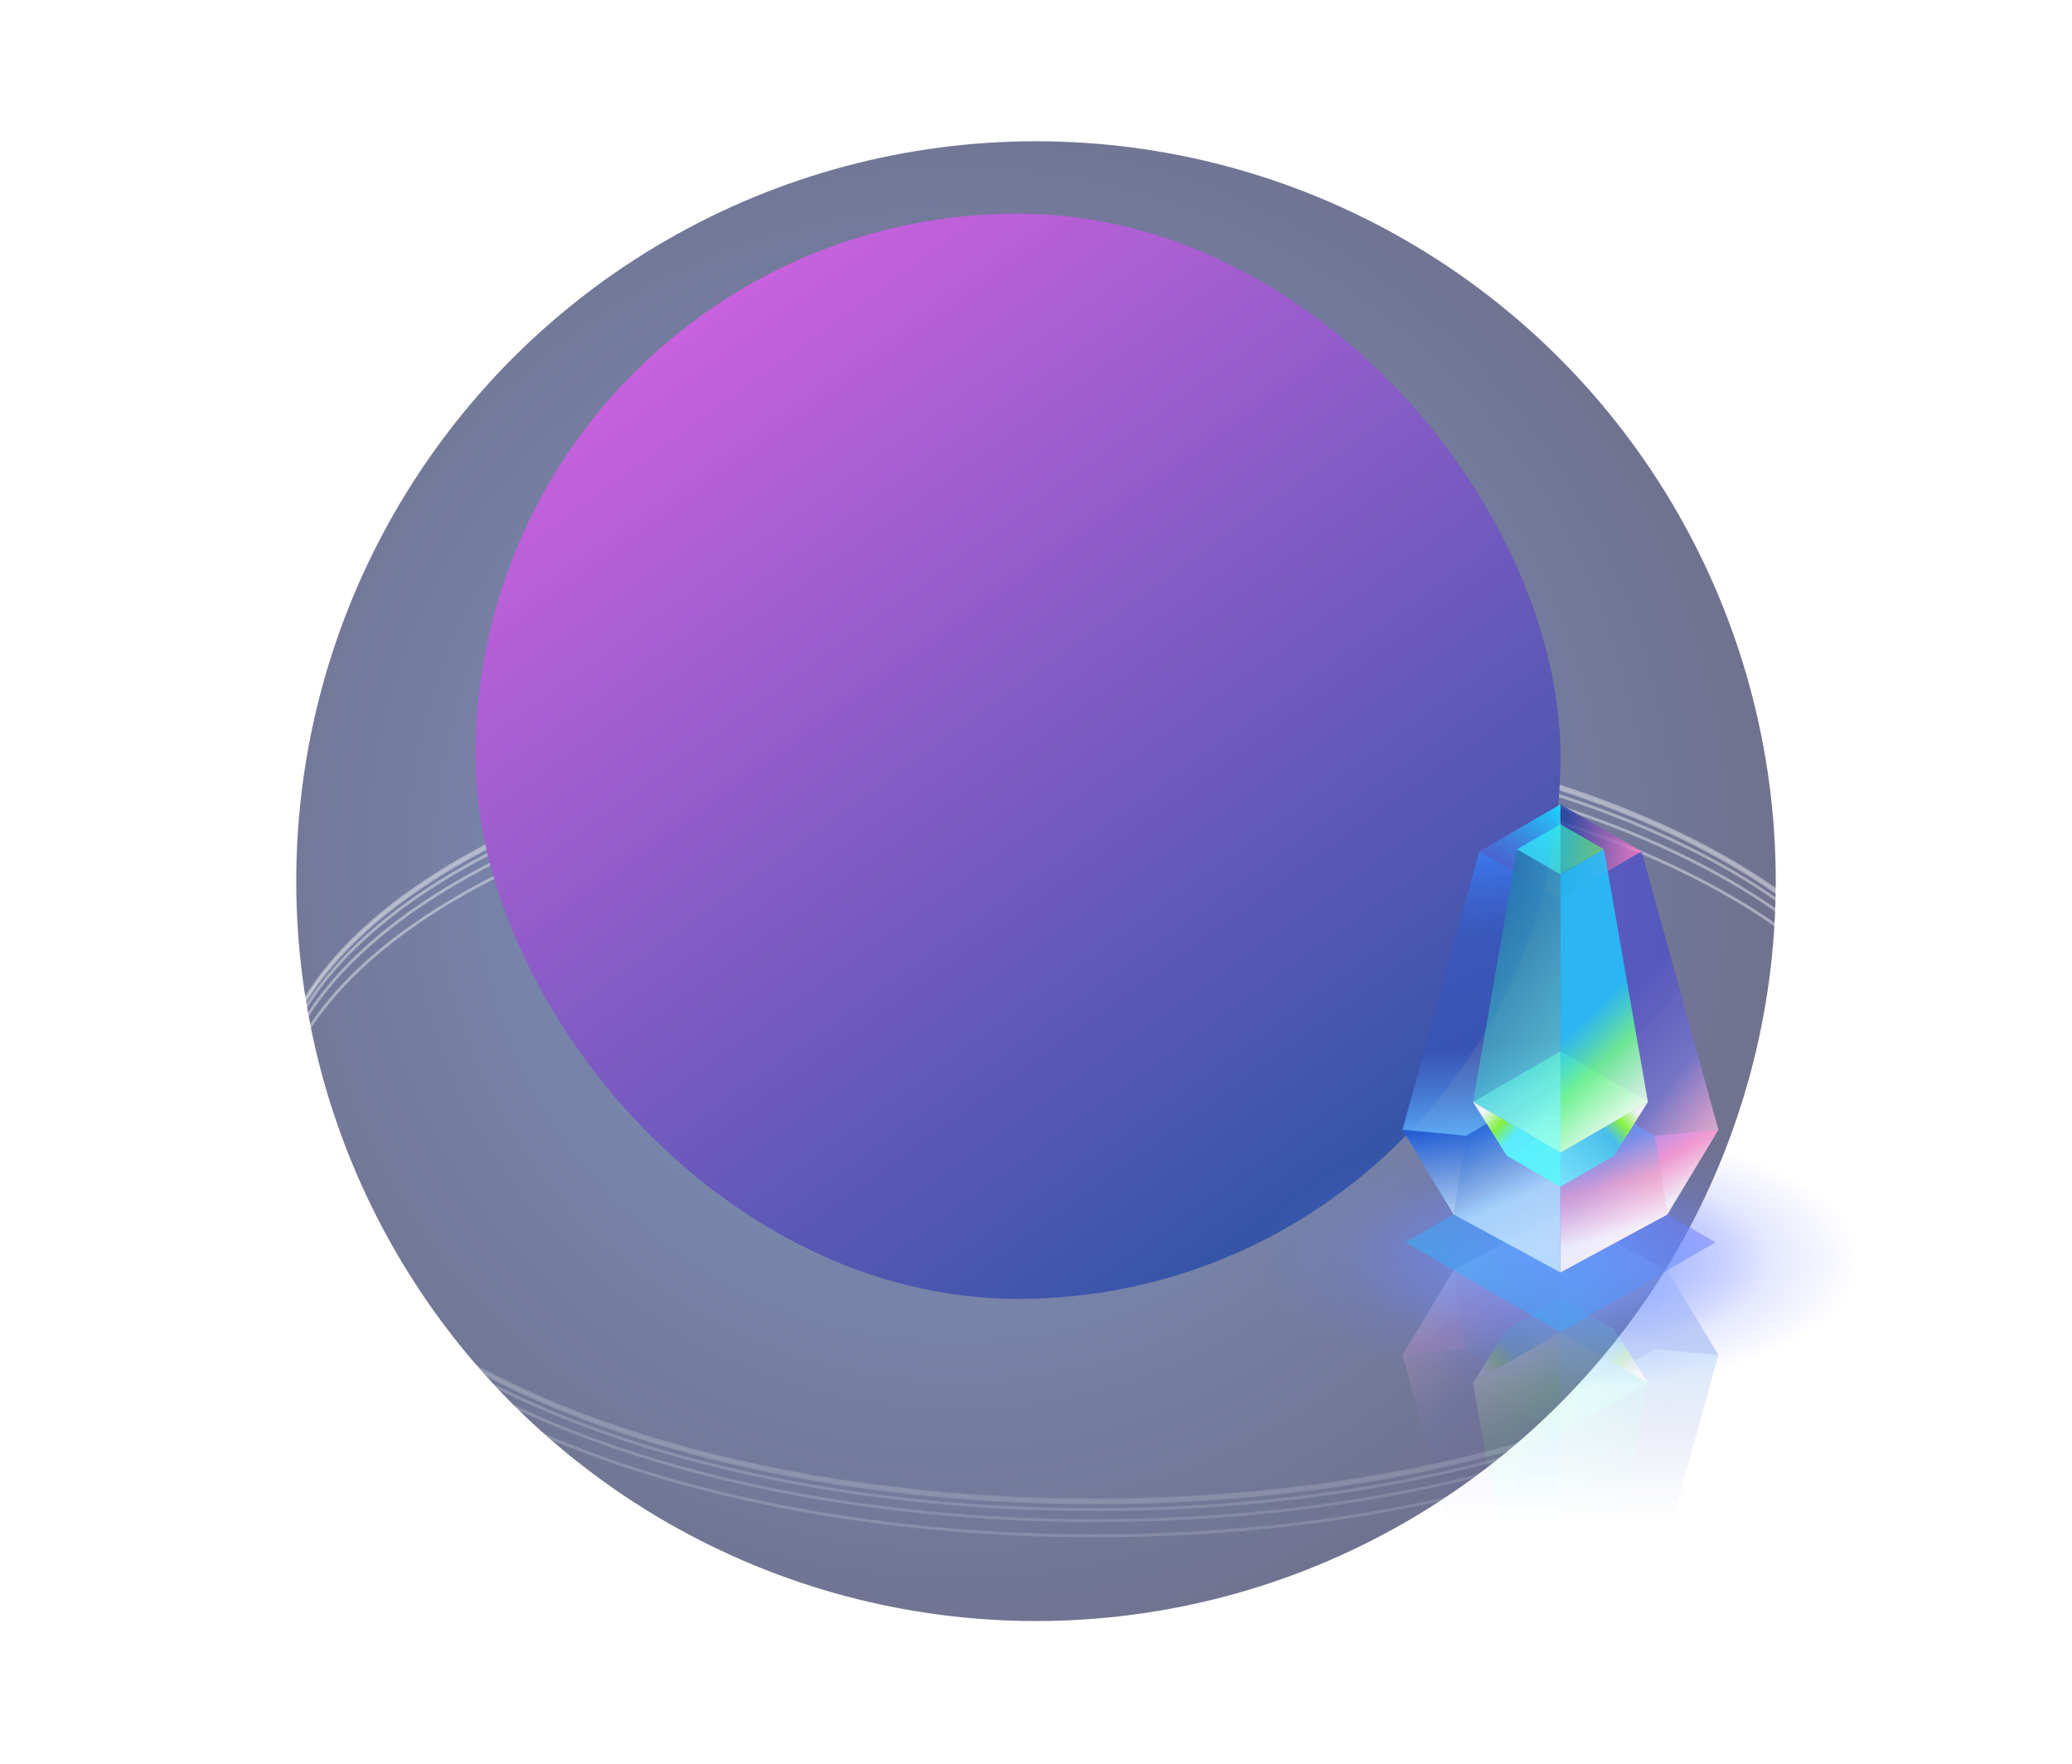 <svg width="1203" height="1024" viewBox="0 0 1203 1024" fill="none" xmlns="http://www.w3.org/2000/svg">
<g filter="url(#filter0_f_113_828)">
<circle cx="601.5" cy="511.5" r="429.5" fill="url(#paint0_radial_113_828)" fill-opacity="0.6"/>
</g>
<g style="mix-blend-mode:overlay">
<path d="M521.07 423.16C312.617 447.539 158 537.015 158 643.665C158 769.07 371.781 870.731 635.493 870.731C899.204 870.731 1112.99 769.07 1112.99 643.665C1112.99 533.564 948.2 441.766 729.514 421" stroke="url(#paint1_angular_113_828)" stroke-width="1.709" stroke-linecap="round"/>
</g>
<g style="mix-blend-mode:overlay">
<path d="M521.07 424.76C312.617 449.138 158 538.615 158 645.264C158 770.669 371.781 872.33 635.493 872.33C899.204 872.33 1112.99 770.669 1112.99 645.264C1112.99 535.164 948.2 443.366 729.514 422.599" stroke="url(#paint2_angular_113_828)" stroke-width="1.709" stroke-linecap="round"/>
</g>
<g style="mix-blend-mode:overlay">
<path d="M745.746 428.28C956.303 451.946 1112.99 541.903 1112.99 649.263C1112.99 774.668 899.204 876.328 635.493 876.328C371.781 876.328 158 774.668 158 649.263C158 544.369 307.568 456.087 510.818 430.015" stroke="url(#paint3_angular_113_828)" stroke-width="1.709" stroke-linecap="round"/>
</g>
<g style="mix-blend-mode:overlay">
<path d="M494.587 438.643C299.655 467.231 158 553.579 158 655.66C158 781.065 371.781 882.726 635.493 882.726C899.204 882.726 1112.99 781.065 1112.99 655.66C1112.99 550.27 961.999 461.65 757.279 436.046" stroke="url(#paint4_angular_113_828)" stroke-width="1.709" stroke-linecap="round"/>
</g>
<g style="mix-blend-mode:overlay">
<path d="M774.791 447.204C970.552 475.553 1112.99 562.094 1112.99 664.456C1112.99 789.861 899.204 891.522 635.493 891.522C371.781 891.522 158 789.861 158 664.456C158 565.458 291.228 481.257 477.074 450.186" stroke="url(#paint5_angular_113_828)" stroke-width="1.709" stroke-linecap="round"/>
</g>
<rect x="276" y="124" width="630" height="630" rx="315" fill="url(#paint6_linear_113_828)"/>
<mask id="mask0_113_828" style="mask-type:alpha" maskUnits="userSpaceOnUse" x="773" y="686" width="252" height="289">
<rect x="773.781" y="686.635" width="251.044" height="287.992" fill="url(#paint7_linear_113_828)"/>
</mask>
<g mask="url(#mask0_113_828)">
<g opacity="0.8">
<path d="M906.001 703.764L968.029 737.391L997.682 786.607L953.114 948.207L906 920.957L906.001 703.764Z" fill="url(#paint8_linear_113_828)"/>
<path opacity="0.8" d="M906 703.764L906 815.371L960.783 783.104L968.028 737.391L906 703.764Z" fill="url(#paint9_linear_113_828)" fill-opacity="0.7"/>
<g opacity="0.8">
<path d="M905.999 703.766L843.961 737.398L814.318 786.608L858.886 948.207L906 920.957L905.999 703.766Z" fill="url(#paint10_linear_113_828)" fill-opacity="0.7"/>
<path d="M905.999 703.766L843.961 737.398L814.318 786.608L858.886 948.207L906 920.957L905.999 703.766Z" fill="url(#paint11_linear_113_828)" fill-opacity="0.5"/>
</g>
<path d="M953.116 948.207L906 920.958L906 975.456L953.116 948.207Z" fill="url(#paint12_linear_113_828)"/>
<path d="M906.001 789.579L874.804 771.536L906.001 753.494L937.198 771.536L906.001 789.579Z" fill="url(#paint13_linear_113_828)" fill-opacity="0.5"/>
<path d="M858.884 948.207L906 975.456L906 920.958L858.884 948.207Z" fill="url(#paint14_linear_113_828)" fill-opacity="0.8"/>
<path d="M906.001 963.971L880.73 949.356L906.001 934.741L931.272 949.356L906.001 963.971Z" fill="url(#paint15_linear_113_828)" fill-opacity="0.6"/>
<path opacity="0.8" d="M906 703.764L905.999 815.371L851.217 783.104L843.972 737.391L906 703.764Z" fill="url(#paint16_linear_113_828)"/>
<path d="M814.319 786.608L843.972 737.391L851.217 783.104L814.319 786.608Z" fill="url(#paint17_linear_113_828)" fill-opacity="0.7"/>
<path d="M906.001 832.097L855.228 802.733L906.001 773.369L956.774 802.733L906.001 832.097Z" fill="url(#paint18_linear_113_828)" fill-opacity="0.7"/>
<path d="M906.001 832.097L855.228 802.733L906.001 773.369L956.774 802.733L906.001 832.097Z" fill="url(#paint19_linear_113_828)" fill-opacity="0.7"/>
<path d="M906.002 773.37L855.229 802.732L874.805 771.535L906.002 753.493L906.002 773.37Z" fill="url(#paint20_linear_113_828)" fill-opacity="0.9"/>
<path d="M906.001 773.362L956.774 802.725L931.271 949.355L906.001 934.74L906.001 773.362Z" fill="url(#paint21_linear_113_828)" fill-opacity="0.6"/>
<path d="M906 773.362L855.228 802.725L880.731 949.355L906 934.74L906 773.362Z" fill="url(#paint22_linear_113_828)" fill-opacity="0.9"/>
<path d="M906.002 773.37L956.775 802.732L937.199 771.535L906.002 753.493L906.002 773.37Z" fill="url(#paint23_linear_113_828)" fill-opacity="0.9"/>
<path d="M997.681 786.608L968.028 737.391L960.784 783.104L997.681 786.608Z" fill="url(#paint24_linear_113_828)" fill-opacity="0.7"/>
</g>
</g>
<g filter="url(#filter1_f_113_828)">
<ellipse cx="906" cy="731.333" rx="173" ry="75.552" fill="url(#paint25_radial_113_828)" fill-opacity="0.6"/>
</g>
<g filter="url(#filter2_f_113_828)">
<ellipse cx="906" cy="731.333" rx="122.884" ry="53.666" fill="url(#paint26_radial_113_828)" fill-opacity="0.6"/>
</g>
<path d="M905.999 669.097L996.043 721.173L905.999 773.249L815.954 721.173L905.999 669.097Z" fill="url(#paint27_linear_113_828)" fill-opacity="0.5"/>
<path d="M905.999 738.625L843.971 704.999L814.318 655.782L858.886 494.183L906 521.432L905.999 738.625Z" fill="url(#paint28_linear_113_828)"/>
<path opacity="0.8" d="M906 738.625L905.999 627.018L851.217 659.285L843.972 704.998L906 738.625Z" fill="url(#paint29_linear_113_828)" fill-opacity="0.7"/>
<g opacity="0.8">
<path d="M906 738.624L968.039 704.991L997.681 655.782L953.114 494.183L906 521.432L906 738.624Z" fill="url(#paint30_linear_113_828)" fill-opacity="0.7"/>
<path d="M906 738.624L968.039 704.991L997.681 655.782L953.114 494.183L906 521.432L906 738.624Z" fill="url(#paint31_linear_113_828)" fill-opacity="0.5"/>
</g>
<path d="M858.884 494.183L906 521.432L906 466.934L858.884 494.183Z" fill="url(#paint32_linear_113_828)"/>
<path d="M905.999 652.81L937.196 670.853L905.999 688.895L874.802 670.853L905.999 652.81Z" fill="url(#paint33_linear_113_828)" fill-opacity="0.5"/>
<path d="M953.116 494.183L906 466.934L906 521.432L953.116 494.183Z" fill="url(#paint34_linear_113_828)" fill-opacity="0.8"/>
<path d="M905.999 478.418L931.27 493.034L905.999 507.649L880.728 493.034L905.999 478.418Z" fill="url(#paint35_linear_113_828)" fill-opacity="0.6"/>
<path opacity="0.8" d="M906 738.625L906.001 627.018L960.784 659.285L968.029 704.998L906 738.625Z" fill="url(#paint36_linear_113_828)"/>
<path d="M997.681 655.781L968.028 704.998L960.784 659.285L997.681 655.781Z" fill="url(#paint37_linear_113_828)" fill-opacity="0.7"/>
<path d="M905.999 610.292L956.772 639.656L905.999 669.02L855.226 639.656L905.999 610.292Z" fill="url(#paint38_linear_113_828)" fill-opacity="0.7"/>
<path d="M905.999 610.292L956.772 639.656L905.999 669.02L855.226 639.656L905.999 610.292Z" fill="url(#paint39_linear_113_828)" fill-opacity="0.7"/>
<path d="M905.998 669.019L956.771 639.656L937.195 670.854L905.998 688.896V669.019Z" fill="url(#paint40_linear_113_828)" fill-opacity="0.9"/>
<path d="M905.999 669.027L855.226 639.664L880.729 493.033L905.999 507.649L905.999 669.027Z" fill="url(#paint41_linear_113_828)" fill-opacity="0.6"/>
<path d="M906 669.027L956.772 639.664L931.269 493.033L906 507.649L906 669.027Z" fill="url(#paint42_linear_113_828)" fill-opacity="0.9"/>
<path d="M905.998 669.019L855.225 639.656L874.801 670.854L905.998 688.896V669.019Z" fill="url(#paint43_linear_113_828)" fill-opacity="0.9"/>
<path d="M814.319 655.781L843.972 704.998L851.217 659.285L814.319 655.781Z" fill="url(#paint44_linear_113_828)" fill-opacity="0.7"/>
<defs>
<filter id="filter0_f_113_828" x="0.2" y="-89.8" width="1202.6" height="1202.6" filterUnits="userSpaceOnUse" color-interpolation-filters="sRGB">
<feFlood flood-opacity="0" result="BackgroundImageFix"/>
<feBlend mode="normal" in="SourceGraphic" in2="BackgroundImageFix" result="shape"/>
<feGaussianBlur stdDeviation="85.9" result="effect1_foregroundBlur_113_828"/>
</filter>
<filter id="filter1_f_113_828" x="725.592" y="648.373" width="360.816" height="165.921" filterUnits="userSpaceOnUse" color-interpolation-filters="sRGB">
<feFlood flood-opacity="0" result="BackgroundImageFix"/>
<feBlend mode="normal" in="SourceGraphic" in2="BackgroundImageFix" result="shape"/>
<feGaussianBlur stdDeviation="3.704" result="effect1_foregroundBlur_113_828"/>
</filter>
<filter id="filter2_f_113_828" x="775.709" y="670.259" width="260.583" height="122.147" filterUnits="userSpaceOnUse" color-interpolation-filters="sRGB">
<feFlood flood-opacity="0" result="BackgroundImageFix"/>
<feBlend mode="normal" in="SourceGraphic" in2="BackgroundImageFix" result="shape"/>
<feGaussianBlur stdDeviation="3.704" result="effect1_foregroundBlur_113_828"/>
</filter>
<radialGradient id="paint0_radial_113_828" cx="0" cy="0" r="1" gradientUnits="userSpaceOnUse" gradientTransform="translate(555.973 498.615) rotate(89.388) scale(482.785)">
<stop stop-color="#2954A3"/>
<stop offset="1" stop-color="#101241"/>
</radialGradient>
<radialGradient id="paint1_angular_113_828" cx="0" cy="0" r="1" gradientUnits="userSpaceOnUse" gradientTransform="translate(642.381 665.459) scale(508.767 237.904)">
<stop offset="0.458" stop-color="white"/>
<stop offset="0.718" stop-color="white" stop-opacity="0"/>
<stop offset="0.782" stop-color="white" stop-opacity="0"/>
<stop offset="1" stop-color="white" stop-opacity="0.4"/>
</radialGradient>
<radialGradient id="paint2_angular_113_828" cx="0" cy="0" r="1" gradientUnits="userSpaceOnUse" gradientTransform="translate(642.381 667.059) scale(508.767 237.905)">
<stop offset="0.458" stop-color="white"/>
<stop offset="0.718" stop-color="white" stop-opacity="0"/>
<stop offset="0.782" stop-color="white" stop-opacity="0"/>
<stop offset="1" stop-color="white" stop-opacity="0.4"/>
</radialGradient>
<radialGradient id="paint3_angular_113_828" cx="0" cy="0" r="1" gradientUnits="userSpaceOnUse" gradientTransform="translate(642.381 671.825) scale(508.767 237.015)">
<stop offset="0.458" stop-color="white"/>
<stop offset="0.718" stop-color="white" stop-opacity="0"/>
<stop offset="0.782" stop-color="white" stop-opacity="0"/>
<stop offset="1" stop-color="white" stop-opacity="0.4"/>
</radialGradient>
<radialGradient id="paint4_angular_113_828" cx="0" cy="0" r="1" gradientUnits="userSpaceOnUse" gradientTransform="translate(642.381 678.847) scale(508.767 236.29)">
<stop offset="0.458" stop-color="white"/>
<stop offset="0.718" stop-color="white" stop-opacity="0"/>
<stop offset="0.782" stop-color="white" stop-opacity="0"/>
<stop offset="1" stop-color="white" stop-opacity="0.4"/>
</radialGradient>
<radialGradient id="paint5_angular_113_828" cx="0" cy="0" r="1" gradientUnits="userSpaceOnUse" gradientTransform="translate(642.381 688.721) scale(508.767 235.041)">
<stop offset="0.458" stop-color="white"/>
<stop offset="0.718" stop-color="white" stop-opacity="0"/>
<stop offset="0.782" stop-color="white" stop-opacity="0"/>
<stop offset="1" stop-color="white" stop-opacity="0.4"/>
</radialGradient>
<linearGradient id="paint6_linear_113_828" x1="402" y1="182" x2="800" y2="732" gradientUnits="userSpaceOnUse">
<stop stop-color="#C961DE"/>
<stop offset="1" stop-color="#2954A3"/>
</linearGradient>
<linearGradient id="paint7_linear_113_828" x1="899.303" y1="572.877" x2="899.303" y2="884.172" gradientUnits="userSpaceOnUse">
<stop/>
<stop offset="1" stop-opacity="0"/>
</linearGradient>
<linearGradient id="paint8_linear_113_828" x1="725.541" y1="965.309" x2="712.318" y2="782.577" gradientUnits="userSpaceOnUse">
<stop stop-color="#3D79ED"/>
<stop offset="0.266" stop-color="#3458C1" stop-opacity="0.7"/>
<stop offset="0.619" stop-color="#3753B8" stop-opacity="0.7"/>
<stop offset="0.896" stop-color="#5BB0FF" stop-opacity="0.9"/>
<stop offset="1" stop-color="#5BB0FF" stop-opacity="0.6"/>
</linearGradient>
<linearGradient id="paint9_linear_113_828" x1="913.336" y1="718.493" x2="945.246" y2="789.262" gradientUnits="userSpaceOnUse">
<stop offset="0.047" stop-color="white"/>
<stop offset="0.427" stop-color="#DFF4FF"/>
<stop offset="0.995" stop-color="#0E42C8"/>
</linearGradient>
<linearGradient id="paint10_linear_113_828" x1="814.319" y1="697.031" x2="920.514" y2="778.055" gradientUnits="userSpaceOnUse">
<stop offset="0.28" stop-color="white"/>
<stop offset="0.47" stop-color="#FF79DA"/>
<stop offset="0.693" stop-color="#3D3AE3" stop-opacity="0.9"/>
</linearGradient>
<linearGradient id="paint11_linear_113_828" x1="814.319" y1="708.358" x2="919.298" y2="809.112" gradientUnits="userSpaceOnUse">
<stop offset="0.161" stop-color="white"/>
<stop offset="1" stop-color="white" stop-opacity="0"/>
</linearGradient>
<linearGradient id="paint12_linear_113_828" x1="905.884" y1="974.55" x2="930.625" y2="934.01" gradientUnits="userSpaceOnUse">
<stop stop-color="#1AD6FF"/>
<stop offset="1" stop-color="#496BE4" stop-opacity="0.6"/>
<stop offset="1" stop-color="#1F3CA3"/>
</linearGradient>
<linearGradient id="paint13_linear_113_828" x1="888.095" y1="761.358" x2="931.026" y2="771.536" gradientUnits="userSpaceOnUse">
<stop stop-color="#81FF6C"/>
<stop offset="1" stop-color="#31F3FF"/>
</linearGradient>
<linearGradient id="paint14_linear_113_828" x1="858.884" y1="951.001" x2="903.797" y2="955.174" gradientUnits="userSpaceOnUse">
<stop stop-color="#FF79C9"/>
<stop offset="1" stop-color="#1F3CA3"/>
</linearGradient>
<linearGradient id="paint15_linear_113_828" x1="885.614" y1="945.933" x2="915.423" y2="949.356" gradientUnits="userSpaceOnUse">
<stop stop-color="#52FF6E"/>
<stop offset="1" stop-color="#31FFFF"/>
</linearGradient>
<linearGradient id="paint16_linear_113_828" x1="856.104" y1="721.473" x2="879.305" y2="803.818" gradientUnits="userSpaceOnUse">
<stop offset="0.104" stop-color="white"/>
<stop offset="0.437" stop-color="#FFAACE" stop-opacity="0.8"/>
<stop offset="0.719" stop-color="#6F97FF" stop-opacity="0.8"/>
</linearGradient>
<linearGradient id="paint17_linear_113_828" x1="832.768" y1="750.09" x2="851.217" y2="786.608" gradientUnits="userSpaceOnUse">
<stop stop-color="white"/>
<stop offset="0.591" stop-color="#FF94D4"/>
<stop offset="1" stop-color="#C994FF"/>
</linearGradient>
<linearGradient id="paint18_linear_113_828" x1="876.859" y1="786.168" x2="946.73" y2="802.733" gradientUnits="userSpaceOnUse">
<stop stop-color="#81FF6C"/>
<stop offset="1" stop-color="#31F3FF"/>
</linearGradient>
<linearGradient id="paint19_linear_113_828" x1="906.001" y1="775.477" x2="906.001" y2="833.437" gradientUnits="userSpaceOnUse">
<stop stop-color="white"/>
<stop offset="1" stop-color="white" stop-opacity="0"/>
</linearGradient>
<linearGradient id="paint20_linear_113_828" x1="852.753" y1="802.732" x2="904.716" y2="755.814" gradientUnits="userSpaceOnUse">
<stop offset="0.15" stop-color="white"/>
<stop offset="0.3" stop-color="#8CFF31"/>
<stop offset="0.449" stop-color="#45C3EB"/>
<stop offset="1" stop-color="#72E6FF"/>
</linearGradient>
<linearGradient id="paint21_linear_113_828" x1="928.67" y1="773.362" x2="1009.21" y2="829.796" gradientUnits="userSpaceOnUse">
<stop stop-color="#6CFFED"/>
<stop offset="1" stop-color="#197F9F"/>
</linearGradient>
<linearGradient id="paint22_linear_113_828" x1="728.561" y1="839.345" x2="812.686" y2="927.428" gradientUnits="userSpaceOnUse">
<stop offset="0.465" stop-color="white"/>
<stop offset="0.79" stop-color="#6DF390"/>
<stop offset="1" stop-color="#21CAFF" stop-opacity="0.9"/>
</linearGradient>
<linearGradient id="paint23_linear_113_828" x1="956.775" y1="802.732" x2="907.286" y2="755.882" gradientUnits="userSpaceOnUse">
<stop offset="0.125" stop-color="white"/>
<stop offset="0.298" stop-color="#8CFF31"/>
<stop offset="0.448" stop-color="#5BF5FF"/>
</linearGradient>
<linearGradient id="paint24_linear_113_828" x1="966.098" y1="733.397" x2="973.252" y2="786.608" gradientUnits="userSpaceOnUse">
<stop stop-color="#DFF4FF"/>
<stop offset="0.995" stop-color="#0E42C8"/>
</linearGradient>
<radialGradient id="paint25_radial_113_828" cx="0" cy="0" r="1" gradientUnits="userSpaceOnUse" gradientTransform="translate(906 731.333) rotate(90) scale(75.552 173)">
<stop stop-color="#739AFF"/>
<stop offset="1" stop-color="#6978FF" stop-opacity="0"/>
</radialGradient>
<radialGradient id="paint26_radial_113_828" cx="0" cy="0" r="1" gradientUnits="userSpaceOnUse" gradientTransform="translate(906 731.333) rotate(90) scale(53.666 122.884)">
<stop stop-color="#739AFF"/>
<stop offset="1" stop-color="#6978FF" stop-opacity="0"/>
</radialGradient>
<linearGradient id="paint27_linear_113_828" x1="951.021" y1="676.151" x2="860.977" y2="766.195" gradientUnits="userSpaceOnUse">
<stop stop-color="#6C7BFF"/>
<stop offset="1" stop-color="#31B5FF"/>
</linearGradient>
<linearGradient id="paint28_linear_113_828" x1="1086.46" y1="477.08" x2="1099.68" y2="659.812" gradientUnits="userSpaceOnUse">
<stop stop-color="#3D79ED"/>
<stop offset="0.266" stop-color="#3458C1" stop-opacity="0.7"/>
<stop offset="0.619" stop-color="#3753B8" stop-opacity="0.7"/>
<stop offset="0.896" stop-color="#5BB0FF" stop-opacity="0.9"/>
<stop offset="1" stop-color="#5BB0FF" stop-opacity="0.6"/>
</linearGradient>
<linearGradient id="paint29_linear_113_828" x1="898.664" y1="723.896" x2="866.754" y2="653.127" gradientUnits="userSpaceOnUse">
<stop offset="0.047" stop-color="white"/>
<stop offset="0.427" stop-color="#DFF4FF"/>
<stop offset="0.995" stop-color="#0E42C8"/>
</linearGradient>
<linearGradient id="paint30_linear_113_828" x1="997.681" y1="745.359" x2="891.486" y2="664.335" gradientUnits="userSpaceOnUse">
<stop offset="0.28" stop-color="white"/>
<stop offset="0.47" stop-color="#FF79DA"/>
<stop offset="0.693" stop-color="#3D3AE3" stop-opacity="0.9"/>
</linearGradient>
<linearGradient id="paint31_linear_113_828" x1="997.681" y1="734.031" x2="892.702" y2="633.278" gradientUnits="userSpaceOnUse">
<stop offset="0.161" stop-color="white"/>
<stop offset="1" stop-color="white" stop-opacity="0"/>
</linearGradient>
<linearGradient id="paint32_linear_113_828" x1="906.116" y1="467.839" x2="881.375" y2="508.379" gradientUnits="userSpaceOnUse">
<stop stop-color="#1AD6FF"/>
<stop offset="1" stop-color="#496BE4" stop-opacity="0.6"/>
<stop offset="1" stop-color="#1F3CA3"/>
</linearGradient>
<linearGradient id="paint33_linear_113_828" x1="923.905" y1="681.031" x2="880.974" y2="670.853" gradientUnits="userSpaceOnUse">
<stop stop-color="#81FF6C"/>
<stop offset="1" stop-color="#31F3FF"/>
</linearGradient>
<linearGradient id="paint34_linear_113_828" x1="953.116" y1="491.388" x2="908.203" y2="487.215" gradientUnits="userSpaceOnUse">
<stop stop-color="#FF79C9"/>
<stop offset="1" stop-color="#1F3CA3"/>
</linearGradient>
<linearGradient id="paint35_linear_113_828" x1="926.386" y1="496.456" x2="896.577" y2="493.033" gradientUnits="userSpaceOnUse">
<stop stop-color="#52FF6E"/>
<stop offset="1" stop-color="#31FFFF"/>
</linearGradient>
<linearGradient id="paint36_linear_113_828" x1="955.897" y1="720.915" x2="932.695" y2="638.57" gradientUnits="userSpaceOnUse">
<stop offset="0.104" stop-color="white"/>
<stop offset="0.437" stop-color="#FFAACE" stop-opacity="0.8"/>
<stop offset="0.719" stop-color="#6F97FF" stop-opacity="0.8"/>
</linearGradient>
<linearGradient id="paint37_linear_113_828" x1="979.232" y1="692.299" x2="960.784" y2="655.781" gradientUnits="userSpaceOnUse">
<stop stop-color="white"/>
<stop offset="0.591" stop-color="#FF94D4"/>
<stop offset="1" stop-color="#C994FF"/>
</linearGradient>
<linearGradient id="paint38_linear_113_828" x1="935.141" y1="656.221" x2="865.27" y2="639.656" gradientUnits="userSpaceOnUse">
<stop stop-color="#81FF6C"/>
<stop offset="1" stop-color="#31F3FF"/>
</linearGradient>
<linearGradient id="paint39_linear_113_828" x1="905.999" y1="666.912" x2="905.999" y2="608.951" gradientUnits="userSpaceOnUse">
<stop stop-color="white"/>
<stop offset="1" stop-color="white" stop-opacity="0"/>
</linearGradient>
<linearGradient id="paint40_linear_113_828" x1="959.247" y1="639.656" x2="907.284" y2="686.575" gradientUnits="userSpaceOnUse">
<stop offset="0.15" stop-color="white"/>
<stop offset="0.3" stop-color="#8CFF31"/>
<stop offset="0.449" stop-color="#45C3EB"/>
<stop offset="1" stop-color="#72E6FF"/>
</linearGradient>
<linearGradient id="paint41_linear_113_828" x1="883.33" y1="669.027" x2="802.792" y2="612.593" gradientUnits="userSpaceOnUse">
<stop stop-color="#6CFFED"/>
<stop offset="1" stop-color="#197F9F"/>
</linearGradient>
<linearGradient id="paint42_linear_113_828" x1="1083.44" y1="603.044" x2="999.314" y2="514.961" gradientUnits="userSpaceOnUse">
<stop offset="0.465" stop-color="white"/>
<stop offset="0.79" stop-color="#6DF390"/>
<stop offset="1" stop-color="#21CAFF" stop-opacity="0.9"/>
</linearGradient>
<linearGradient id="paint43_linear_113_828" x1="855.225" y1="639.656" x2="904.714" y2="686.507" gradientUnits="userSpaceOnUse">
<stop offset="0.125" stop-color="white"/>
<stop offset="0.298" stop-color="#8CFF31"/>
<stop offset="0.448" stop-color="#5BF5FF"/>
</linearGradient>
<linearGradient id="paint44_linear_113_828" x1="845.902" y1="708.992" x2="838.748" y2="655.781" gradientUnits="userSpaceOnUse">
<stop stop-color="#DFF4FF"/>
<stop offset="0.995" stop-color="#0E42C8"/>
</linearGradient>
</defs>
</svg>
